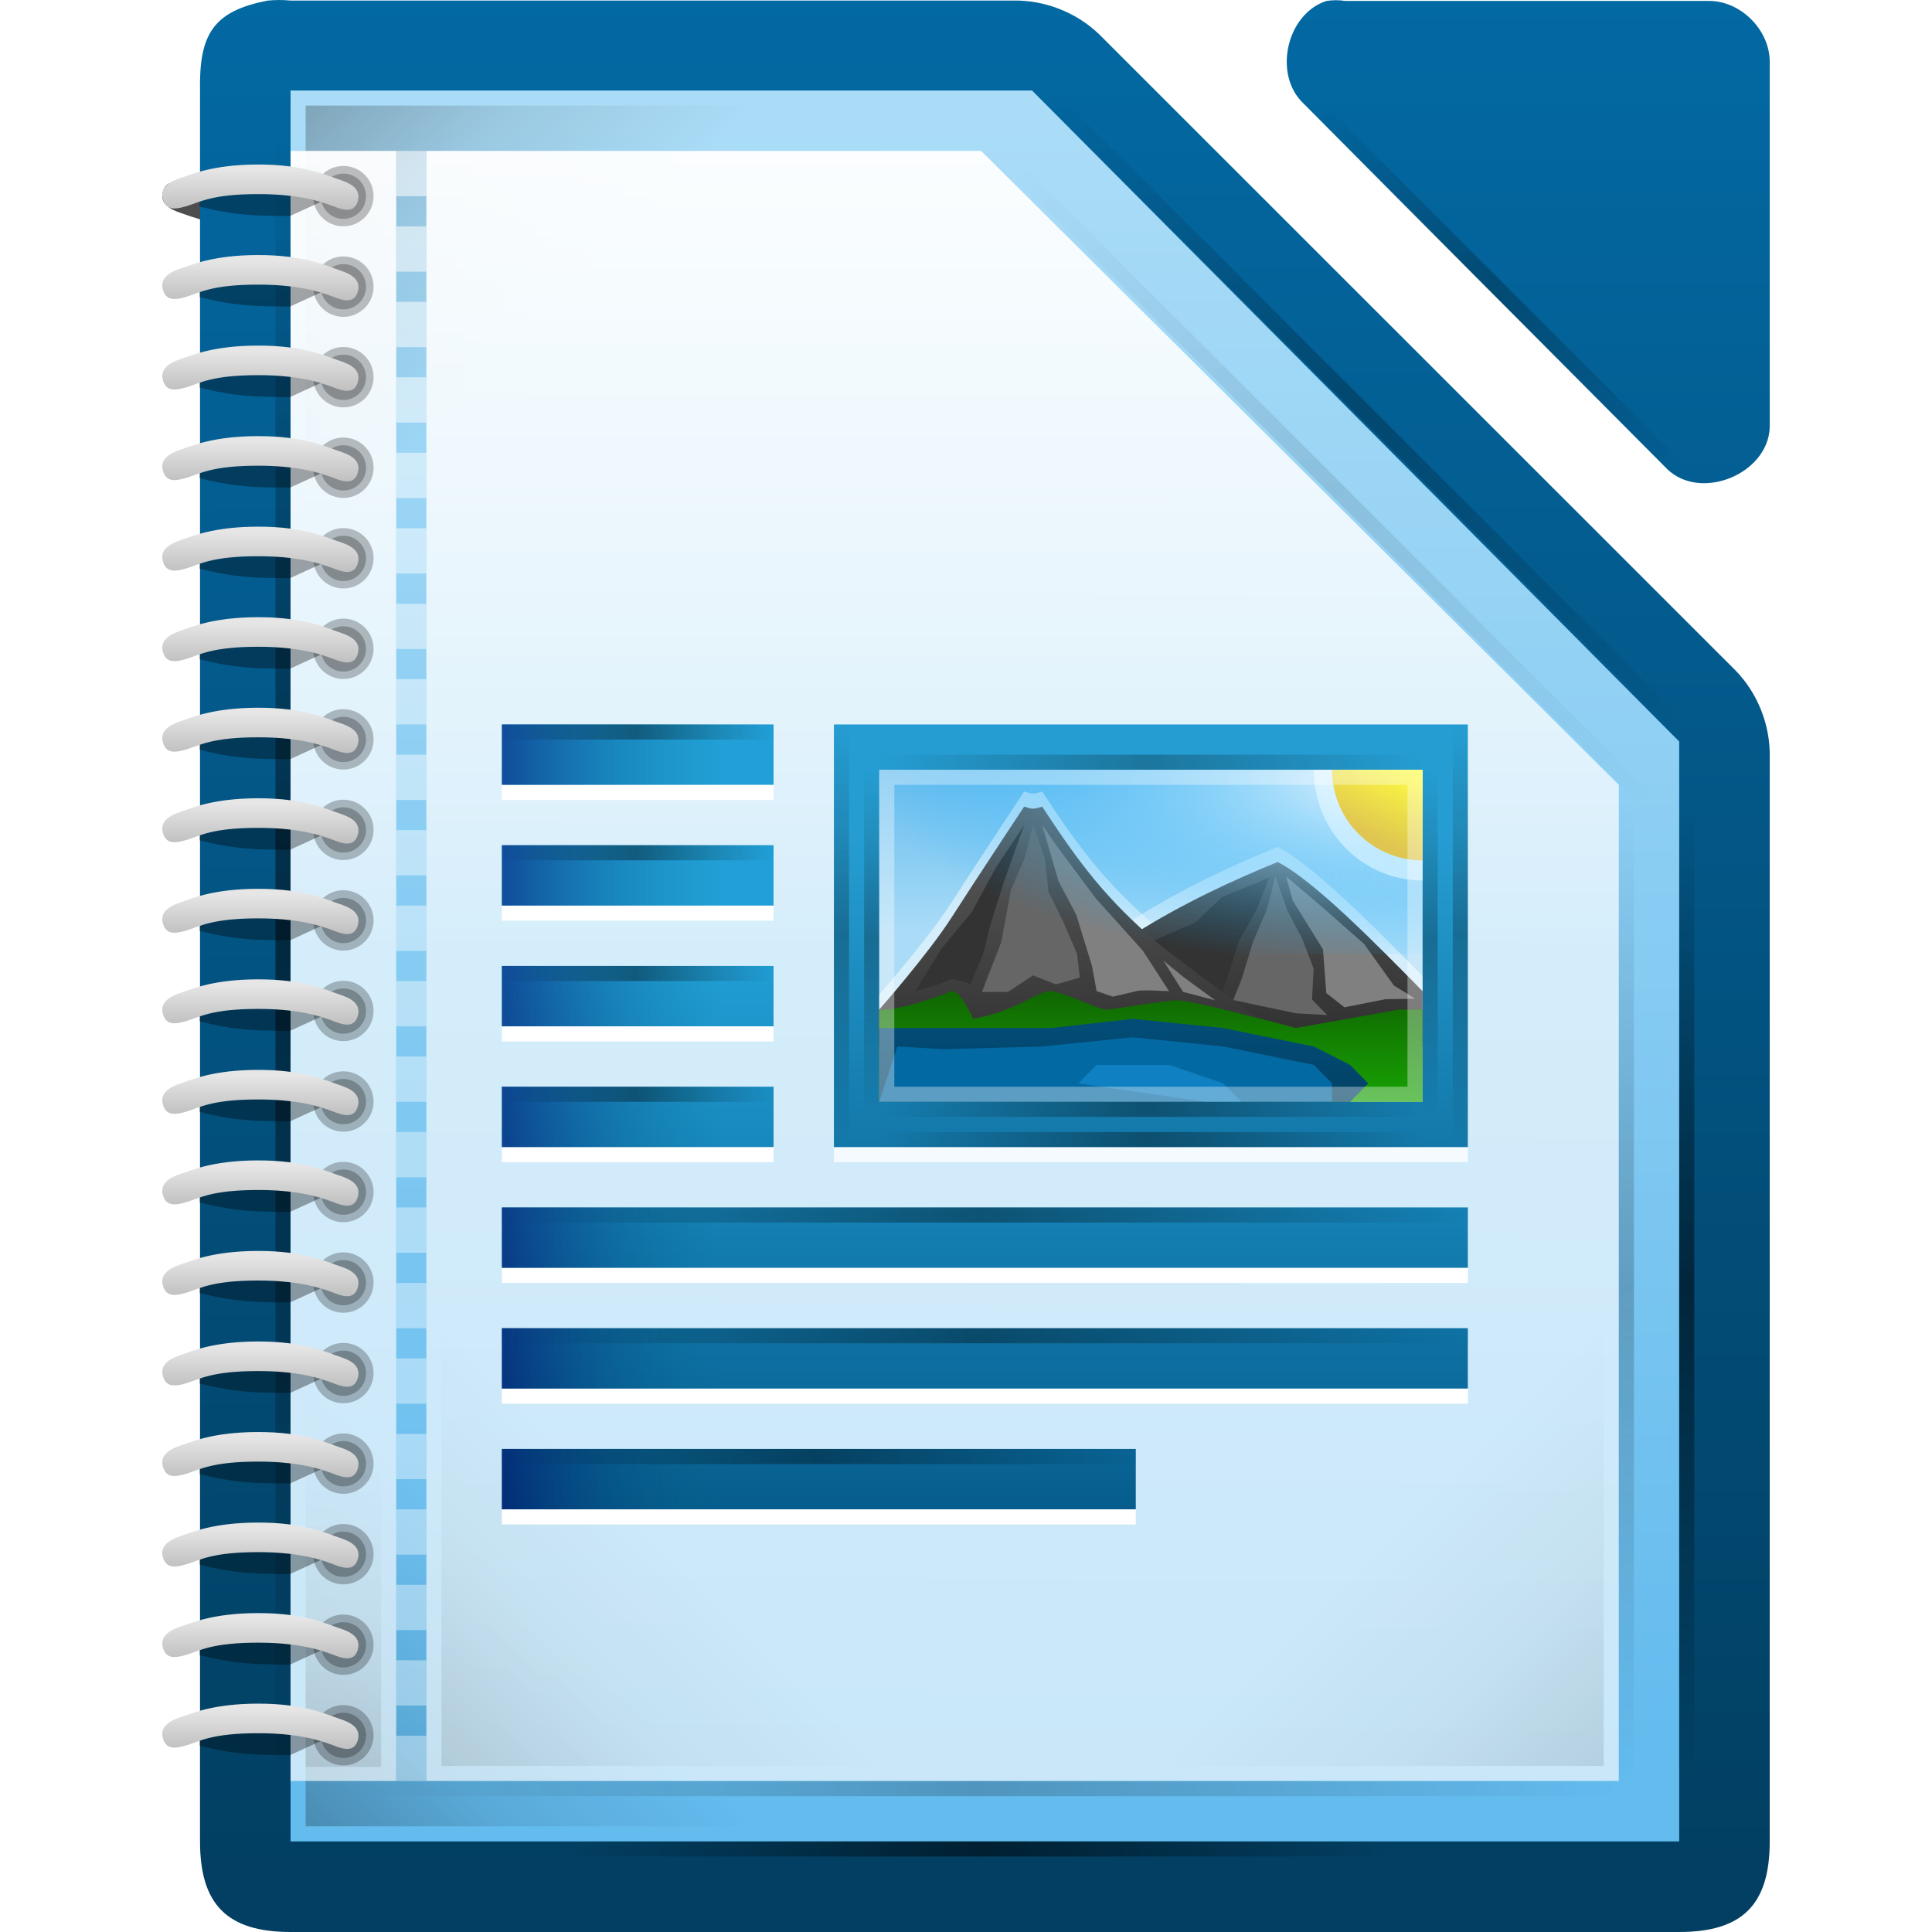 <svg height="128" width="128" xmlns="http://www.w3.org/2000/svg" xmlns:xlink="http://www.w3.org/1999/xlink"><linearGradient id="a" gradientTransform="matrix(-1 0 0 1 123 796.64)" gradientUnits="userSpaceOnUse" x1="102.747" x2="87.872" xlink:href="#d" y1="-675.641" y2="-690.517"/><linearGradient id="b"><stop offset="0" stop-color="#fff" stop-opacity=".65"/><stop offset="1" stop-color="#fff" stop-opacity=".949"/></linearGradient><linearGradient id="c"><stop offset="0" stop-opacity="0"/><stop offset=".493"/><stop offset="1" stop-opacity="0"/></linearGradient><linearGradient id="d"><stop offset="0"/><stop offset=".455" stop-opacity=".361"/><stop offset="1" stop-opacity="0"/></linearGradient><linearGradient id="e"><stop offset="0" stop-color="#666"/><stop offset="1" stop-color="#333"/></linearGradient><linearGradient id="f"><stop offset="0" stop-color="#b3b3b3"/><stop offset="1" stop-color="#e6e6e6"/></linearGradient><linearGradient id="g"><stop offset="0" stop-color="#63bbee"/><stop offset="1" stop-color="#aadcf7"/></linearGradient><linearGradient id="h"><stop offset="0" stop-color="#0369a3"/><stop offset="1" stop-color="#023f62"/></linearGradient><linearGradient id="i" gradientTransform="matrix(8 0 0 7.998 -874.719 -7808.767)" gradientUnits="userSpaceOnUse" x1="110.969" x2="111" xlink:href="#h" y1="976.3" y2="991.875"/><linearGradient id="j" gradientTransform="matrix(8.032 0 0 8.074 -886.712 -7882.825)" gradientUnits="userSpaceOnUse" x1="110.969" x2="110.969" xlink:href="#h" y1="976.3" y2="992.375"/><linearGradient id="k" gradientTransform="matrix(7.979 0 0 8.012 -2319.353 -1939.894)" gradientUnits="userSpaceOnUse" x1="294.343" x2="294.418" xlink:href="#g" y1="256.581" y2="243.139"/><linearGradient id="l" gradientUnits="userSpaceOnUse" x1="59.75" x2="59.75" y1="63.22" y2="100.03"><stop offset="0" stop-color="#219fd6"/><stop offset="1" stop-color="#065d8d"/></linearGradient><linearGradient id="m" gradientUnits="userSpaceOnUse" x1="59.75" x2="59.75" y1="55.499" y2="95.499"><stop offset="0" stop-color="#259dd2"/><stop offset="1" stop-color="#025583"/></linearGradient><linearGradient id="n" gradientTransform="matrix(4.5 0 0 3.667 -940.728 2183.656)" gradientUnits="userSpaceOnUse" x1="230" x2="230" xlink:href="#g" y1="-581.638" y2="-578.638"/><linearGradient id="o" gradientTransform="matrix(-4.2 0 0 3.911 1543.19 -4539.164)" gradientUnits="userSpaceOnUse" x1="345" x2="345" xlink:href="#e" y1="1173" y2="1178"/><linearGradient id="p" gradientTransform="matrix(4.2 0 0 3.911 -1390.69 -4537.944)" gradientUnits="userSpaceOnUse" x1="345" x2="345" xlink:href="#e" y1="1173" y2="1178"/><linearGradient id="q" gradientTransform="matrix(1.2 0 0 1.222 -278.943 842.553)" gradientUnits="userSpaceOnUse" x1="298.188" x2="298.188" y1="-629.669" y2="-635.549"><stop offset="0" stop-color="#18a303"/><stop offset="1" stop-color="#106802"/></linearGradient><linearGradient id="r" gradientTransform="matrix(4.2 0 0 3.911 -1390.69 -4533.054)" gradientUnits="userSpaceOnUse" x1="345" x2="345" xlink:href="#h" y1="1173" y2="1178"/><linearGradient id="s" gradientTransform="matrix(.224 0 0 1 62.051 1267.636)" gradientUnits="userSpaceOnUse" x1="-17" x2="144" xlink:href="#c" y1="-1194.638" y2="-1194.638"/><linearGradient id="t" gradientTransform="matrix(.224 0 0 1 62.051 1244.636)" gradientUnits="userSpaceOnUse" x1="-17" x2="144" xlink:href="#c" y1="-1194.638" y2="-1194.638"/><linearGradient id="u" gradientUnits="userSpaceOnUse" x1="33.625" x2="47.75" y1="66.244" y2="66.244"><stop offset="0" stop-color="#000061"/><stop offset="1" stop-color="#006f86" stop-opacity="0"/></linearGradient><radialGradient id="v" cx="-1535.304" cy="-842.908" gradientTransform="matrix(0 1.266 3.593 0 3122.65 1995.238)" gradientUnits="userSpaceOnUse" r="10"><stop offset="0" stop-color="#fff"/><stop offset="1" stop-color="#00a8ff" stop-opacity="0"/></radialGradient><linearGradient id="w" gradientTransform="matrix(0 .791 -1.28 0 1501.85 -298.014)" gradientUnits="userSpaceOnUse" x1="445.695" x2="441.388" y1="1103.578" y2="1099.82"><stop offset="0" stop-color="#e9b913"/><stop offset="1" stop-color="#ff0"/></linearGradient><linearGradient id="x" gradientTransform="matrix(.112 0 0 1 35.151 1242.636)" gradientUnits="userSpaceOnUse" x1="-17" x2="144" xlink:href="#c" y1="-1194.638" y2="-1194.638"/><linearGradient id="y" gradientTransform="matrix(0 .143 -1 0 -1136.388 53.426)" gradientUnits="userSpaceOnUse" x1="-17" x2="144" xlink:href="#c" y1="-1194.638" y2="-1194.638"/><linearGradient id="z" gradientTransform="matrix(0 .143 -1 0 -1099.388 53.426)" gradientUnits="userSpaceOnUse" x1="-17" x2="144" xlink:href="#c" y1="-1194.638" y2="-1194.638"/><linearGradient id="A" gradientTransform="matrix(0 .174 -1 0 -1138.388 50.956)" gradientUnits="userSpaceOnUse" x1="-17" x2="144" xlink:href="#c" y1="-1194.638" y2="-1194.638"/><linearGradient id="B" gradientTransform="matrix(0 .174 -1 0 -1097.388 50.956)" gradientUnits="userSpaceOnUse" x1="-17" x2="144" xlink:href="#c" y1="-1194.638" y2="-1194.638"/><linearGradient id="C" gradientTransform="matrix(.224 0 0 1 62.051 1269.636)" gradientUnits="userSpaceOnUse" x1="-17" x2="144" xlink:href="#c" y1="-1194.638" y2="-1194.638"/><linearGradient id="D" gradientTransform="matrix(.112 0 0 1 35.151 1250.636)" gradientUnits="userSpaceOnUse" x1="-17" x2="144" xlink:href="#c" y1="-1194.638" y2="-1194.638"/><linearGradient id="E" gradientTransform="matrix(.112 0 0 1 35.151 1258.636)" gradientUnits="userSpaceOnUse" x1="-17" x2="144" xlink:href="#c" y1="-1194.638" y2="-1194.638"/><linearGradient id="F" gradientTransform="matrix(.112 0 0 1 35.151 1266.636)" gradientUnits="userSpaceOnUse" x1="-17" x2="144" xlink:href="#c" y1="-1194.638" y2="-1194.638"/><linearGradient id="G" gradientTransform="matrix(.398 0 0 1 40.008 1274.636)" gradientUnits="userSpaceOnUse" x1="-17" x2="144" xlink:href="#c" y1="-1194.638" y2="-1194.638"/><linearGradient id="H" gradientTransform="matrix(.398 0 0 1 40.008 1282.636)" gradientUnits="userSpaceOnUse" x1="-17" x2="144" xlink:href="#c" y1="-1194.638" y2="-1194.638"/><linearGradient id="I" gradientTransform="matrix(.261 0 0 1 37.686 1290.636)" gradientUnits="userSpaceOnUse" x1="-17" x2="144" xlink:href="#c" y1="-1194.638" y2="-1194.638"/><linearGradient id="J" gradientTransform="matrix(1.203 0 0 2.931 -403.16 3011.546)" gradientUnits="userSpaceOnUse" x1="349.181" x2="349.181" xlink:href="#f" y1="-1022.425" y2="-1023.649"/><linearGradient id="K" gradientTransform="matrix(1.203 0 0 2.931 -403.16 3017.545)" gradientUnits="userSpaceOnUse" x1="349.181" x2="349.181" xlink:href="#f" y1="-1022.425" y2="-1023.649"/><linearGradient id="L" gradientTransform="matrix(1.203 0 0 2.931 -403.16 3023.543)" gradientUnits="userSpaceOnUse" x1="349.181" x2="349.181" xlink:href="#f" y1="-1022.425" y2="-1023.649"/><linearGradient id="M" gradientTransform="matrix(1.203 0 0 2.931 -403.16 3029.541)" gradientUnits="userSpaceOnUse" x1="349.181" x2="349.181" xlink:href="#f" y1="-1022.425" y2="-1023.649"/><linearGradient id="N" gradientTransform="matrix(1.203 0 0 2.931 -403.16 3035.539)" gradientUnits="userSpaceOnUse" x1="349.181" x2="349.181" xlink:href="#f" y1="-1022.425" y2="-1023.649"/><linearGradient id="O" gradientTransform="matrix(1.203 0 0 2.931 -403.16 3041.538)" gradientUnits="userSpaceOnUse" x1="349.181" x2="349.181" xlink:href="#f" y1="-1022.425" y2="-1023.649"/><linearGradient id="P" gradientTransform="matrix(1.203 0 0 2.931 -403.16 3047.536)" gradientUnits="userSpaceOnUse" x1="349.181" x2="349.181" xlink:href="#f" y1="-1022.425" y2="-1023.649"/><linearGradient id="Q" gradientTransform="matrix(1.203 0 0 2.931 -403.16 3053.534)" gradientUnits="userSpaceOnUse" x1="349.181" x2="349.181" xlink:href="#f" y1="-1022.425" y2="-1023.649"/><linearGradient id="R" gradientTransform="matrix(1.203 0 0 2.931 -403.16 3059.532)" gradientUnits="userSpaceOnUse" x1="349.181" x2="349.181" xlink:href="#f" y1="-1022.425" y2="-1023.649"/><linearGradient id="S" gradientTransform="matrix(1.203 0 0 2.931 -403.16 3065.531)" gradientUnits="userSpaceOnUse" x1="349.181" x2="349.181" xlink:href="#f" y1="-1022.425" y2="-1023.649"/><linearGradient id="T" gradientTransform="matrix(1.203 0 0 2.931 -403.16 3071.529)" gradientUnits="userSpaceOnUse" x1="349.181" x2="349.181" xlink:href="#f" y1="-1022.425" y2="-1023.649"/><linearGradient id="U" gradientTransform="matrix(1.203 0 0 2.931 -403.16 3077.527)" gradientUnits="userSpaceOnUse" x1="349.181" x2="349.181" xlink:href="#f" y1="-1022.425" y2="-1023.649"/><linearGradient id="V" gradientTransform="matrix(1.203 0 0 2.931 -403.16 3083.526)" gradientUnits="userSpaceOnUse" x1="349.181" x2="349.181" xlink:href="#f" y1="-1022.425" y2="-1023.649"/><linearGradient id="W" gradientTransform="matrix(1.203 0 0 2.931 -403.16 3089.524)" gradientUnits="userSpaceOnUse" x1="349.181" x2="349.181" xlink:href="#f" y1="-1022.425" y2="-1023.649"/><linearGradient id="X" gradientTransform="matrix(1.203 0 0 2.931 -403.16 3095.522)" gradientUnits="userSpaceOnUse" x1="349.181" x2="349.181" xlink:href="#f" y1="-1022.425" y2="-1023.649"/><linearGradient id="Y" gradientTransform="matrix(1.203 0 0 2.931 -403.16 3101.52)" gradientUnits="userSpaceOnUse" x1="349.181" x2="349.181" xlink:href="#f" y1="-1022.425" y2="-1023.649"/><linearGradient id="Z" gradientTransform="matrix(1.203 0 0 2.931 -403.16 3107.519)" gradientUnits="userSpaceOnUse" x1="349.181" x2="349.181" xlink:href="#f" y1="-1022.425" y2="-1023.649"/><linearGradient id="aa" gradientTransform="matrix(1.203 0 0 2.931 -403.16 3113.517)" gradientUnits="userSpaceOnUse" x1="349.181" x2="349.181" xlink:href="#f" y1="-1022.425" y2="-1023.649"/><linearGradient id="ab" gradientTransform="matrix(0 .677 -1 0 -1175.369 20.506)" gradientUnits="userSpaceOnUse" x1="-17" x2="144" xlink:href="#c" y1="-1194.638" y2="-1194.638"/><linearGradient id="ac" gradientTransform="matrix(4 0 0 4 -2647.829 3138.486)" gradientUnits="userSpaceOnUse" x1="675.369" x2="675.369" xlink:href="#b" y1="-768.73" y2="-781.999"/><linearGradient id="ad" gradientTransform="matrix(-.061 0 0 .244 29.52 407.946)" gradientUnits="userSpaceOnUse" x1="152" x2="152" xlink:href="#d" y1="-1192.638" y2="-1274.332"/><linearGradient id="ae" gradientTransform="matrix(.371 .371 -.707 .707 -786.48 822.165)" gradientUnits="userSpaceOnUse" x1="78.822" x2="144" xlink:href="#c" y1="-1194.638" y2="-1194.638"/><linearGradient id="af" gradientTransform="matrix(.371 .371 -.707 .707 -786.48 839.165)" gradientUnits="userSpaceOnUse" x1="30.744" x2="144" xlink:href="#c" y1="-1194.638" y2="-1194.638"/><linearGradient id="ag" gradientTransform="matrix(-.342 0 0 -1 86.44 -1071.624)" gradientUnits="userSpaceOnUse" x1="-17" x2="144" xlink:href="#c" y1="-1194.638" y2="-1194.638"/><linearGradient id="ah" gradientTransform="matrix(-1 0 0 1 123 796.64)" gradientUnits="userSpaceOnUse" x1="93.747" x2="78.872" xlink:href="#d" y1="-679.641" y2="-694.517"/><linearGradient id="ai" gradientUnits="userSpaceOnUse" x1="106.247" x2="91.371" xlink:href="#d" y1="116.999" y2="102.123"/><linearGradient id="aj" gradientTransform="matrix(.371 .371 -.707 .707 -788.48 844.165)" gradientUnits="userSpaceOnUse" x1="30.744" x2="144" xlink:href="#c" y1="-1194.638" y2="-1194.638"/><linearGradient id="ak" gradientTransform="matrix(.522 0 0 1 32.12 1312.636)" gradientUnits="userSpaceOnUse" x1="-17" x2="144" xlink:href="#c" y1="-1194.638" y2="-1194.638"/><linearGradient id="al" gradientTransform="matrix(0 .401 -1 0 -1082.369 60.306)" gradientUnits="userSpaceOnUse" x1="-17" x2="144" xlink:href="#c" y1="-1194.638" y2="-1194.638"/><linearGradient id="am" gradientTransform="matrix(0 .401 -1 0 -1086.369 60.306)" gradientUnits="userSpaceOnUse" x1="-17" x2="144" xlink:href="#c" y1="-1194.638" y2="-1194.638"/><linearGradient id="an" gradientTransform="matrix(4 0 0 4 -2524.829 4892.126)" gradientUnits="userSpaceOnUse" x1="637.995" x2="637.995" xlink:href="#b" y1="-1204.424" y2="-1220.243"/><path d="m11.992 14.115c.684.22 2.113.883 5.128.883 3.087 0 4.563-.741 5.291-.977.733-.237 1.558-.586 1.284-1.477-.199-.645-.726-.635-1.381-.397-.626.227-2.107.891-5.194.891-3.086-.001-3.866-.53-4.767-.803-.916-.278-1.375-.194-1.566.487-.215.765.515 1.171 1.204 1.393z" fill="#4d4d4d"/><path d="m17.752.036c-3.667.7-4.566 2.266-4.5 5.998v115.968c0 4.188 1.811 5.997 6 5.998h91.997c4.189-0 5.999-1.81 6-5.998v-71.819c.048-2.112-.78-4.231-2.25-5.748l-42.162-42.149c-1.518-1.469-3.637-2.298-5.75-2.249h-47.835c-.498-.048-1.001-.048-1.5 0z" fill="url(#i)"/><path d="m87.884.062c-2.662.853-3.559 4.906-1.506 6.812l24.095 24.221c2.226 2.122 6.659.306 6.777-2.775v-24.221c-0-2.114-1.913-4.037-4.016-4.037h-24.095c-.415-.064-.84-.064-1.255 0z" fill="url(#j)"/><path d="m19.25 8.998v109h-1v-109z" fill="url(#ab)" opacity=".5"/><path d="m19.25 5.998v2 112 2h2 88 2v-2-70-.875l-.625-.625-41.75-42-.5-.5h-.875-46.25z" fill="url(#k)"/><path id="ao" d="m52.25 88.998h-32v32h32z" fill="url(#a)" opacity=".25"/><use height="1085" opacity=".75" transform="matrix(-1 0 0 1 130.499 0)" width="5033" xlink:href="#ao"/><use height="1085" opacity=".5" transform="matrix(1 0 0 -1 0 127.993)" width="5033" xlink:href="#ao"/><path d="m19.25 9.996v108h7v-108zm9 0v108h79v-66l-42.25-42z" fill="url(#ac)"/><path d="m25.25 97.059h-5v20h5z" fill="url(#ad)" opacity=".1"/><ellipse cx="22.75" cy="12.994" opacity=".25" rx="2" ry="2"/><path d="m17.125 11.905c-1.853 0-3.056.256-3.906.5v1.281c2.312.586 3.717.622 6 .625l2.312-1.063c-.599-.078-3.606-1.344-4.406-1.344z" opacity=".35"/><ellipse cx="22.75" cy="13.001" opacity=".25" rx="1.5" ry="1.5"/><path d="m11.992 11.782c.684-.22 2.113-.883 5.128-.883 3.086 0 4.563.741 5.291.977.733.237 1.558.586 1.284 1.477-.199.645-.726.635-1.381.397-.626-.227-2.107-.891-5.194-.891-3.086 0-3.866.53-4.767.803-.916.278-1.375.194-1.566-.487-.215-.766.515-1.171 1.204-1.392z" fill="url(#J)"/><ellipse cx="22.75" cy="18.992" opacity=".25" rx="2" ry="2"/><path d="m17.125 17.903c-1.853 0-3.056.256-3.906.5v1.281c2.312.586 3.717.622 6 .625l2.312-1.063c-.599-.078-3.606-1.344-4.406-1.344z" opacity=".35"/><ellipse cx="22.75" cy="19" opacity=".25" rx="1.5" ry="1.5"/><path d="m11.992 17.78c.684-.22 2.113-.883 5.128-.883 3.086 0 4.563.741 5.291.977.733.237 1.558.586 1.284 1.477-.199.645-.726.635-1.381.397-.626-.227-2.107-.891-5.194-.891-3.086 0-3.866.53-4.767.803-.916.278-1.375.194-1.566-.487-.215-.766.515-1.171 1.204-1.392z" fill="url(#K)"/><ellipse cx="22.75" cy="24.99" opacity=".25" rx="2" ry="2"/><path d="m17.125 23.901c-1.853 0-3.056.256-3.906.5v1.281c2.312.586 3.717.622 6 .625l2.312-1.063c-.599-.078-3.606-1.344-4.406-1.344z" opacity=".35"/><ellipse cx="22.75" cy="24.998" opacity=".25" rx="1.5" ry="1.5"/><path d="m11.992 23.778c.684-.22 2.113-.883 5.128-.883 3.086 0 4.563.741 5.291.977.733.237 1.558.586 1.284 1.477-.199.645-.726.635-1.381.397-.626-.227-2.107-.891-5.194-.891-3.086 0-3.866.53-4.767.803-.916.278-1.375.194-1.566-.487-.215-.766.515-1.171 1.204-1.392z" fill="url(#L)"/><ellipse cx="22.75" cy="30.989" opacity=".25" rx="2" ry="2"/><path d="m17.125 29.9c-1.853 0-3.056.256-3.906.5v1.281c2.312.586 3.717.622 6 .625l2.312-1.063c-.599-.078-3.606-1.344-4.406-1.344z" opacity=".35"/><ellipse cx="22.75" cy="30.996" opacity=".25" rx="1.5" ry="1.5"/><path d="m11.992 29.777c.684-.22 2.113-.883 5.128-.883 3.086 0 4.563.741 5.291.977.733.237 1.558.586 1.284 1.477-.199.645-.726.635-1.381.397-.626-.227-2.107-.891-5.194-.891-3.086 0-3.866.53-4.767.803-.916.278-1.375.194-1.566-.487-.215-.766.515-1.171 1.204-1.392z" fill="url(#M)"/><ellipse cx="22.75" cy="36.987" opacity=".25" rx="2" ry="2"/><path d="m17.125 35.898c-1.853 0-3.056.256-3.906.5v1.281c2.312.586 3.717.622 6 .625l2.312-1.063c-.599-.078-3.606-1.344-4.406-1.344z" opacity=".35"/><ellipse cx="22.75" cy="36.994" opacity=".25" rx="1.5" ry="1.5"/><path d="m11.992 35.775c.684-.22 2.113-.883 5.128-.883 3.086 0 4.563.741 5.291.977.733.237 1.558.586 1.284 1.477-.199.645-.726.635-1.381.397-.626-.227-2.107-.891-5.194-.891-3.086 0-3.866.53-4.767.803-.916.278-1.375.194-1.566-.487-.215-.766.515-1.171 1.204-1.392z" fill="url(#N)"/><ellipse cx="22.75" cy="42.985" opacity=".25" rx="2" ry="2"/><path d="m17.125 41.896c-1.853 0-3.056.256-3.906.5v1.281c2.312.586 3.717.622 6 .625l2.312-1.063c-.599-.078-3.606-1.344-4.406-1.344z" opacity=".35"/><ellipse cx="22.75" cy="42.993" opacity=".25" rx="1.5" ry="1.5"/><path d="m11.992 41.773c.684-.22 2.113-.883 5.128-.883 3.086 0 4.563.741 5.291.977.733.237 1.558.586 1.284 1.477-.199.645-.726.635-1.381.397-.626-.227-2.107-.891-5.194-.891-3.086 0-3.866.53-4.767.803-.916.278-1.375.194-1.566-.487-.215-.766.515-1.171 1.204-1.392z" fill="url(#O)"/><ellipse cx="22.75" cy="48.984" opacity=".25" rx="2" ry="2"/><path d="m17.125 47.894c-1.853 0-3.056.256-3.906.5v1.281c2.312.586 3.717.622 6 .625l2.312-1.063c-.599-.078-3.606-1.344-4.406-1.344z" opacity=".35"/><ellipse cx="22.75" cy="48.991" opacity=".25" rx="1.5" ry="1.5"/><path d="m11.992 47.771c.684-.22 2.113-.883 5.128-.883 3.086 0 4.563.741 5.291.977.733.237 1.558.586 1.284 1.477-.199.645-.726.635-1.381.397-.626-.227-2.107-.891-5.194-.891-3.086 0-3.866.53-4.767.803-.916.278-1.375.194-1.566-.487-.215-.766.515-1.171 1.204-1.392z" fill="url(#P)"/><ellipse cx="22.75" cy="54.982" opacity=".25" rx="2" ry="2"/><path d="m17.125 53.893c-1.853 0-3.056.256-3.906.5v1.281c2.312.586 3.717.622 6 .625l2.312-1.063c-.599-.078-3.606-1.344-4.406-1.344z" opacity=".35"/><ellipse cx="22.75" cy="54.989" opacity=".25" rx="1.5" ry="1.5"/><path d="m11.992 53.77c.684-.22 2.113-.883 5.128-.883 3.086 0 4.563.741 5.291.977.733.237 1.558.586 1.284 1.477-.199.645-.726.635-1.381.397-.626-.227-2.107-.891-5.194-.891-3.086 0-3.866.53-4.767.803-.916.278-1.375.194-1.566-.487-.215-.766.515-1.171 1.204-1.392z" fill="url(#Q)"/><ellipse cx="22.75" cy="60.98" opacity=".25" rx="2" ry="2"/><path d="m17.125 59.891c-1.853 0-3.056.256-3.906.5v1.281c2.312.586 3.717.622 6 .625l2.312-1.063c-.599-.078-3.606-1.344-4.406-1.344z" opacity=".35"/><ellipse cx="22.75" cy="60.987" opacity=".25" rx="1.5" ry="1.5"/><path d="m11.992 59.768c.684-.22 2.113-.883 5.128-.883 3.086 0 4.563.741 5.291.977.733.237 1.558.586 1.284 1.477-.199.645-.726.635-1.381.397-.626-.227-2.107-.891-5.194-.891-3.086 0-3.866.53-4.767.803-.916.278-1.375.194-1.566-.487-.215-.766.515-1.171 1.204-1.392z" fill="url(#R)"/><ellipse cx="22.75" cy="66.978" opacity=".25" rx="2" ry="2"/><path d="m17.125 65.889c-1.853 0-3.056.256-3.906.5v1.281c2.312.586 3.717.622 6 .625l2.312-1.063c-.599-.078-3.606-1.344-4.406-1.344z" opacity=".35"/><ellipse cx="22.75" cy="66.986" opacity=".25" rx="1.5" ry="1.5"/><path d="m11.992 65.766c.684-.22 2.113-.883 5.128-.883 3.086 0 4.563.741 5.291.977.733.237 1.558.586 1.284 1.477-.199.645-.726.635-1.381.397-.626-.227-2.107-.891-5.194-.891-3.086 0-3.866.53-4.767.803-.916.278-1.375.194-1.566-.487-.215-.766.515-1.171 1.204-1.392z" fill="url(#S)"/><ellipse cx="22.75" cy="72.977" opacity=".25" rx="2" ry="2"/><path d="m17.125 71.887c-1.853 0-3.056.256-3.906.5v1.281c2.312.586 3.717.622 6 .625l2.312-1.063c-.599-.078-3.606-1.344-4.406-1.344z" opacity=".35"/><ellipse cx="22.75" cy="72.984" opacity=".25" rx="1.5" ry="1.5"/><path d="m11.992 71.765c.684-.22 2.113-.883 5.128-.883 3.086 0 4.563.741 5.291.977.733.237 1.558.586 1.284 1.477-.199.645-.726.635-1.381.397-.626-.227-2.107-.891-5.194-.891-3.086 0-3.866.53-4.767.803-.916.278-1.375.194-1.566-.487-.215-.766.515-1.171 1.204-1.392z" fill="url(#T)"/><ellipse cx="22.75" cy="78.975" opacity=".25" rx="2" ry="2"/><path d="m17.125 77.886c-1.853 0-3.056.256-3.906.5v1.281c2.312.586 3.717.622 6 .625l2.312-1.063c-.599-.078-3.606-1.344-4.406-1.344z" opacity=".35"/><ellipse cx="22.75" cy="78.982" opacity=".25" rx="1.5" ry="1.5"/><path d="m11.992 77.763c.684-.22 2.113-.883 5.128-.883 3.086 0 4.563.741 5.291.977.733.237 1.558.586 1.284 1.477-.199.645-.726.635-1.381.397-.626-.227-2.107-.891-5.194-.891-3.086 0-3.866.53-4.767.803-.916.278-1.375.194-1.566-.487-.215-.766.515-1.171 1.204-1.392z" fill="url(#U)"/><ellipse cx="22.75" cy="84.973" opacity=".25" rx="2" ry="2"/><path d="m17.125 83.884c-1.853 0-3.056.256-3.906.5v1.281c2.312.586 3.717.622 6 .625l2.312-1.063c-.599-.078-3.606-1.344-4.406-1.344z" opacity=".35"/><ellipse cx="22.75" cy="84.98" opacity=".25" rx="1.5" ry="1.5"/><path d="m11.992 83.761c.684-.22 2.113-.883 5.128-.883 3.086 0 4.563.741 5.291.977.733.237 1.558.586 1.284 1.477-.199.645-.726.635-1.381.397-.626-.227-2.107-.891-5.194-.891-3.086 0-3.866.53-4.767.803-.916.278-1.375.194-1.566-.487-.215-.766.515-1.171 1.204-1.392z" fill="url(#V)"/><ellipse cx="22.75" cy="90.971" opacity=".25" rx="2" ry="2"/><path d="m17.125 89.882c-1.853 0-3.056.256-3.906.5v1.281c2.312.586 3.717.622 6 .625l2.312-1.063c-.599-.078-3.606-1.344-4.406-1.344z" opacity=".35"/><ellipse cx="22.75" cy="90.979" opacity=".25" rx="1.5" ry="1.5"/><path d="m11.992 89.759c.684-.22 2.113-.883 5.128-.883 3.086 0 4.563.741 5.291.977.733.237 1.558.586 1.284 1.477-.199.645-.726.635-1.381.397-.626-.227-2.107-.891-5.194-.891-3.086 0-3.866.53-4.767.803-.916.278-1.375.194-1.566-.487-.215-.766.515-1.171 1.204-1.392z" fill="url(#W)"/><ellipse cx="22.75" cy="96.97" opacity=".25" rx="2" ry="2"/><path d="m17.125 95.88c-1.853 0-3.056.256-3.906.5v1.281c2.312.586 3.717.622 6 .625l2.312-1.063c-.599-.078-3.606-1.344-4.406-1.344z" opacity=".35"/><ellipse cx="22.75" cy="96.977" opacity=".25" rx="1.5" ry="1.5"/><path d="m11.992 95.758c.684-.22 2.113-.883 5.128-.883 3.086 0 4.563.741 5.291.977.733.237 1.558.586 1.284 1.477-.199.645-.726.635-1.381.397-.626-.227-2.107-.891-5.194-.891-3.086 0-3.866.53-4.767.803-.916.278-1.375.194-1.566-.487-.215-.766.515-1.171 1.204-1.392z" fill="url(#X)"/><ellipse cx="22.75" cy="102.968" opacity=".25" rx="2" ry="2"/><path d="m17.125 101.879c-1.853 0-3.056.256-3.906.5v1.281c2.312.586 3.717.622 6 .625l2.312-1.063c-.599-.078-3.606-1.344-4.406-1.344z" opacity=".35"/><ellipse cx="22.75" cy="102.975" opacity=".25" rx="1.5" ry="1.5"/><path d="m11.992 101.756c.684-.22 2.113-.883 5.128-.883 3.086 0 4.563.741 5.291.977.733.237 1.558.586 1.284 1.477-.199.645-.726.635-1.381.397-.626-.227-2.107-.891-5.194-.891-3.086 0-3.866.53-4.767.803-.916.278-1.375.194-1.566-.487-.215-.766.515-1.171 1.204-1.392z" fill="url(#Y)"/><ellipse cx="22.75" cy="108.966" opacity=".25" rx="2" ry="2"/><path d="m17.125 107.877c-1.853 0-3.056.256-3.906.5v1.281c2.312.586 3.717.622 6 .625l2.312-1.063c-.599-.078-3.606-1.344-4.406-1.344z" opacity=".35"/><ellipse cx="22.75" cy="108.974" opacity=".25" rx="1.5" ry="1.5"/><path d="m11.992 107.754c.684-.22 2.113-.883 5.128-.883 3.086 0 4.563.741 5.291.977.733.237 1.558.586 1.284 1.477-.199.645-.726.635-1.381.397-.626-.227-2.107-.891-5.194-.891-3.086 0-3.866.53-4.767.803-.916.278-1.375.194-1.566-.487-.215-.766.515-1.171 1.204-1.392z" fill="url(#Z)"/><ellipse cx="22.75" cy="114.965" opacity=".25" rx="2" ry="2"/><path d="m17.125 113.876c-1.853 0-3.056.256-3.906.5v1.281c2.312.586 3.717.622 6 .625l2.312-1.063c-.599-.078-3.606-1.344-4.406-1.344z" opacity=".35"/><ellipse cx="22.75" cy="114.972" opacity=".25" rx="1.5" ry="1.5"/><path d="m11.992 113.753c.684-.22 2.113-.883 5.128-.883 3.086 0 4.563.741 5.291.977.733.237 1.558.586 1.284 1.477-.199.645-.726.635-1.381.397-.626-.227-2.107-.891-5.194-.891-3.086 0-3.866.53-4.767.803-.916.278-1.375.194-1.566-.487-.215-.766.515-1.171 1.204-1.392z" fill="url(#aa)"/><path d="m87.957 7.129 23.662 23.662-.707.707-23.662-23.662z" fill="url(#ae)" opacity=".25"/><path d="m69.957 6.129 41.662 41.662-.707.707-41.662-41.662z" fill="url(#af)" opacity=".25"/><path d="m92.25 122.998h-55v-1h55z" fill="url(#ag)" opacity=".5"/><path d="m61.25 84.998h-32v32h32z" fill="url(#ah)" opacity=".1"/><path d="m74.25 84.998h32v32h-32z" fill="url(#ai)" opacity=".1"/><path d="m67.957 11.129 41.662 41.662-.707.707-41.662-41.662z" fill="url(#aj)" opacity=".1"/><path d="m23.25 117.998h83.997v1h-83.997z" fill="url(#ak)" opacity=".2"/><path d="m112.25 53.498v64.5h-1v-64.5z" fill="url(#al)" opacity=".5"/><path d="m108.25 53.498v64.5h-1v-64.5z" fill="url(#am)" opacity=".2"/><path d="m26.25 9.998v3h2v-3zm0 5v3h2v-3zm0 5v3h2v-3zm0 5v3h2v-3zm0 5v3h2v-3zm0 5v3h2v-3zm0 5v3h2v-3zm0 5v3h2v-3zm0 5v3h2v-3zm0 5v3h2v-3zm0 5v3h2v-3zm0 5v3h2v-3zm0 5v3h2v-3zm0 5v3h2v-3zm0 5v3h2v-3zm0 5v3h2v-3zm0 5v3h2v-3zm0 5v3h2v-3zm0 5v3h2v-3zm0 5v3h2v-3zm0 5v3h2v-3zm0 5v3h2v-3z" fill="url(#an)" opacity=".6"/><g fill="#fff"><path d="m55.249 48.998h41.999v28h-41.999z" opacity=".75"/><path d="m33.25 56.998h18v4h-18z"/><path d="m33.25 48.998h18v4h-18z"/><path d="m33.25 80.998h64v4h-64z"/><path d="m33.25 64.998h18v4h-18z"/><path d="m33.25 88.998h64v4h-64z"/><path d="m33.25 96.998h42v4h-42z"/><path d="m33.25 72.998h18v4h-18z"/></g><path d="m33.25 47.996v4h18v-4zm0 8v4h18v-4zm0 8v4h18v-4zm0 8v4h18v-4zm0 8v4h64v-4zm0 8v4h64v-4zm0 8v4h42v-4z" fill="url(#l)"/><path d="m55.249 47.998h41.999v28h-41.999z" fill="url(#m)"/><path d="m58.25 50.999h35.999v22h-35.999z" fill="url(#n)"/><path d="m76.85 61.61c-3.592-3.035-5.4-5.5-7.8-9.167-.702.216-.675.134-1.2 0 0 0-3.211 4.858-4.8 7.333-1.589 2.475-4.801 6.111-4.801 6.111v2.444h27.599s-6.593-4.851-8.998-6.722z" fill="#fff" opacity=".5"/><path d="m84.65 56.11c2.4 1.222 6.571 5.479 9.598 8.556v3.667h-27.599c4.801-6.111 12-9.778 18-12.222z" fill="#fff" opacity=".5"/><path d="m84.65 57.11c2.4 1.222 6.571 5.479 9.598 8.556v3.667h-27.599c4.801-6.111 12-9.778 18-12.222z" fill="url(#o)"/><path d="m75.837 64.214s.21-1.726.21-1.726 3.151-1.373 3.151-1.373 1.772-1.687 1.772-1.687 3.116-1.287 3.116-1.287-.813 2.085-.813 2.085-1.215 2.168-1.215 2.168-.723 2.356-.723 2.356-.5 1.357-.5 1.357-4.998-1.893-4.998-1.893z" fill="#333"/><path d="m76.85 62.61c-3.592-3.035-5.4-5.5-7.8-9.167-.702.216-.675.134-1.2 0 0 0-3.211 4.858-4.8 7.333-1.589 2.475-4.801 6.111-4.801 6.111v2.444h27.599s-6.593-4.851-8.998-6.722z" fill="url(#p)"/><path d="m94.25 66.887h-1.547s-6.853 1.222-6.853 1.222-6.772-1.833-7.791-1.833c-1.001 0-4.209.611-4.809.611-.421 0-3-1.222-3.609-1.222-1.006 0-2.166 1.299-5.166 1.833 0 0-.862-1.948-1.424-1.833-3.6 1.413-4.801 1.222-4.801 1.222v6.111h35.999s.001-6.111.001-6.111h0z" fill="url(#q)"/><path d="m58.25 68.11-.001 4.889h31.2s1.2-1.222 1.2-1.222-1.2-1.222-1.2-1.222-2.4-1.222-2.4-1.222-6-1.222-6-1.222-6-.611-6-.611-5.4.611-5.4.611h-7.2-4.2z" fill="url(#r)"/><path d="m60.65 65.665s1.71-2.795 1.71-2.795 2.026-2.443 2.026-2.443 1.547-2.871 1.547-2.871 1.916-2.891 1.916-2.891-1.301 3.651-1.301 3.651-.952 3.008-.952 3.008-.461 1.897-.461 1.897-.86 2.022-.86 2.022c-.346-.257-.783-.267-1.178-.397 0 0-1.127.45-1.127.45s-1.322.369-1.322.369z" fill="#333"/><path d="m77.45 65.665s-1.747-2.697-1.747-2.697-3.098-3.442-3.098-3.442-2.563-3.433-2.563-3.433-.991-1.429-.991-1.429 1.074 3.71 1.074 3.71 1.178 2.225 1.178 2.225 1.045 3.398 1.045 3.398.304 1.667.304 1.667 1.079.368 1.079.368 1.649-.389 1.649-.389c.692-.07 1.384.013 2.072.021z" fill="#808080"/><path d="m65.052 65.719s1.29-3.319 1.29-3.319.629-3.426.629-3.426.91-2.115.91-2.115.568-2.195.568-2.195.789 2.258.789 2.258.224 2.156.224 2.156.954 1.921.954 1.921.946 2.207.946 2.207.177 1.559.177 1.559-1.589.454-1.589.454-1.509-.599-1.509-.599-1.668 1.102-1.668 1.102h-1.721v-.01z" fill="#666"/><path d="m80.519 66.278s-2.102-1.543-2.102-1.543-1.342-1.091-1.342-1.091 1.304 2.069 1.304 2.069 2.141.564 2.141.564z" fill="#808080"/><path d="m94.243 58.333a7.2 7.333 0 0 1 -7.2-7.333h7.2z" fill="#fff"/><path d="m82.28 64.807s.742-2.433.742-2.433.91-2.115.91-2.115.568-2.194.568-2.194.789 2.258.789 2.258 1.012 1.927 1.012 1.927.729 1.921.729 1.921-.104 2.054-.104 2.054 1.002 1.024 1.002 1.024-2.062-.114-2.062-.114-4.162-.877-4.162-.877.578-1.452.578-1.452z" fill="#666"/><path d="m93.762 66.162s-1.41-.864-1.41-.864-1.973-2.754-1.973-2.754-2.901-2.554-2.901-2.554-2.266-1.925-2.266-1.925.436 1.609.436 1.609 2.003 3.218 2.003 3.218.22 2.902.22 2.902 1.204.942 1.204.942 2.7-.535 2.7-.535l1.987-.038z" fill="#808080"/><path d="m59.45 69.332-1.2 3.667h29.999v-1.222s-1.2-1.222-1.2-1.222-6-1.222-6-1.222-6-.611-6-.611-6.0.611-6.0.611-6.494.182-6.494.182-3.106-.182-3.106-.182z" fill="#0369a3"/><path d="m71.45 71.776s1.2-1.222 1.2-1.222h4.8s3.6 1.222 3.6 1.222 1.2 1.222 1.2 1.222h-2.4s-8.4-1.222-8.4-1.222z" fill="#1c99e0" opacity=".5"/><path d="m58.25 72.998h36v1h-36z" fill="url(#s)" opacity=".35"/><path d="m58.25 49.998h36v1h-36z" fill="url(#t)" opacity=".25"/><path d="m33.25 47.996v4h14.5v-4zm0 8v4h14.5v-4zm0 8v4h14.5v-4zm0 8v4h14.5v-4zm0 8v4h14.5v-4zm0 8v4h14.5v-4zm0 8v4h14.5v-4z" fill="url(#u)" opacity=".5"/><path d="m94.25 63.221v-12.222h-36v12.222z" fill="url(#v)"/><path d="m94.25 57.003a6 6 0 0 1 -6-6h6z" fill="url(#w)" opacity=".74"/><path d="m58.25 50.998v22h36v-22zm1 1h34v20h-34z" fill="#fff" opacity=".35"/><path d="m33.25 47.998h18v1h-18z" fill="url(#x)" opacity=".35"/><path d="m58.25 50.998v23h-1v-23z" fill="url(#y)" opacity=".25"/><path d="m95.25 50.998v23h-1v-23z" fill="url(#z)" opacity=".25"/><path d="m56.25 47.998v28h-1v-28z" fill="url(#A)" opacity=".25"/><path d="m97.25 47.998v28h-1v-28z" fill="url(#B)" opacity=".25"/><path d="m58.25 74.998h36v1h-36z" fill="url(#C)" opacity=".35"/><path d="m33.25 55.998h18v1h-18z" fill="url(#D)" opacity=".35"/><path d="m33.25 63.998h18v1h-18z" fill="url(#E)" opacity=".35"/><path d="m33.25 71.998h18v1h-18z" fill="url(#F)" opacity=".35"/><path d="m33.249 79.998h64v1h-64z" fill="url(#G)" opacity=".35"/><path d="m33.249 87.998h64v1h-64z" fill="url(#H)" opacity=".35"/><path d="m33.25 95.998h42v1h-42z" fill="url(#I)" opacity=".35"/></svg>